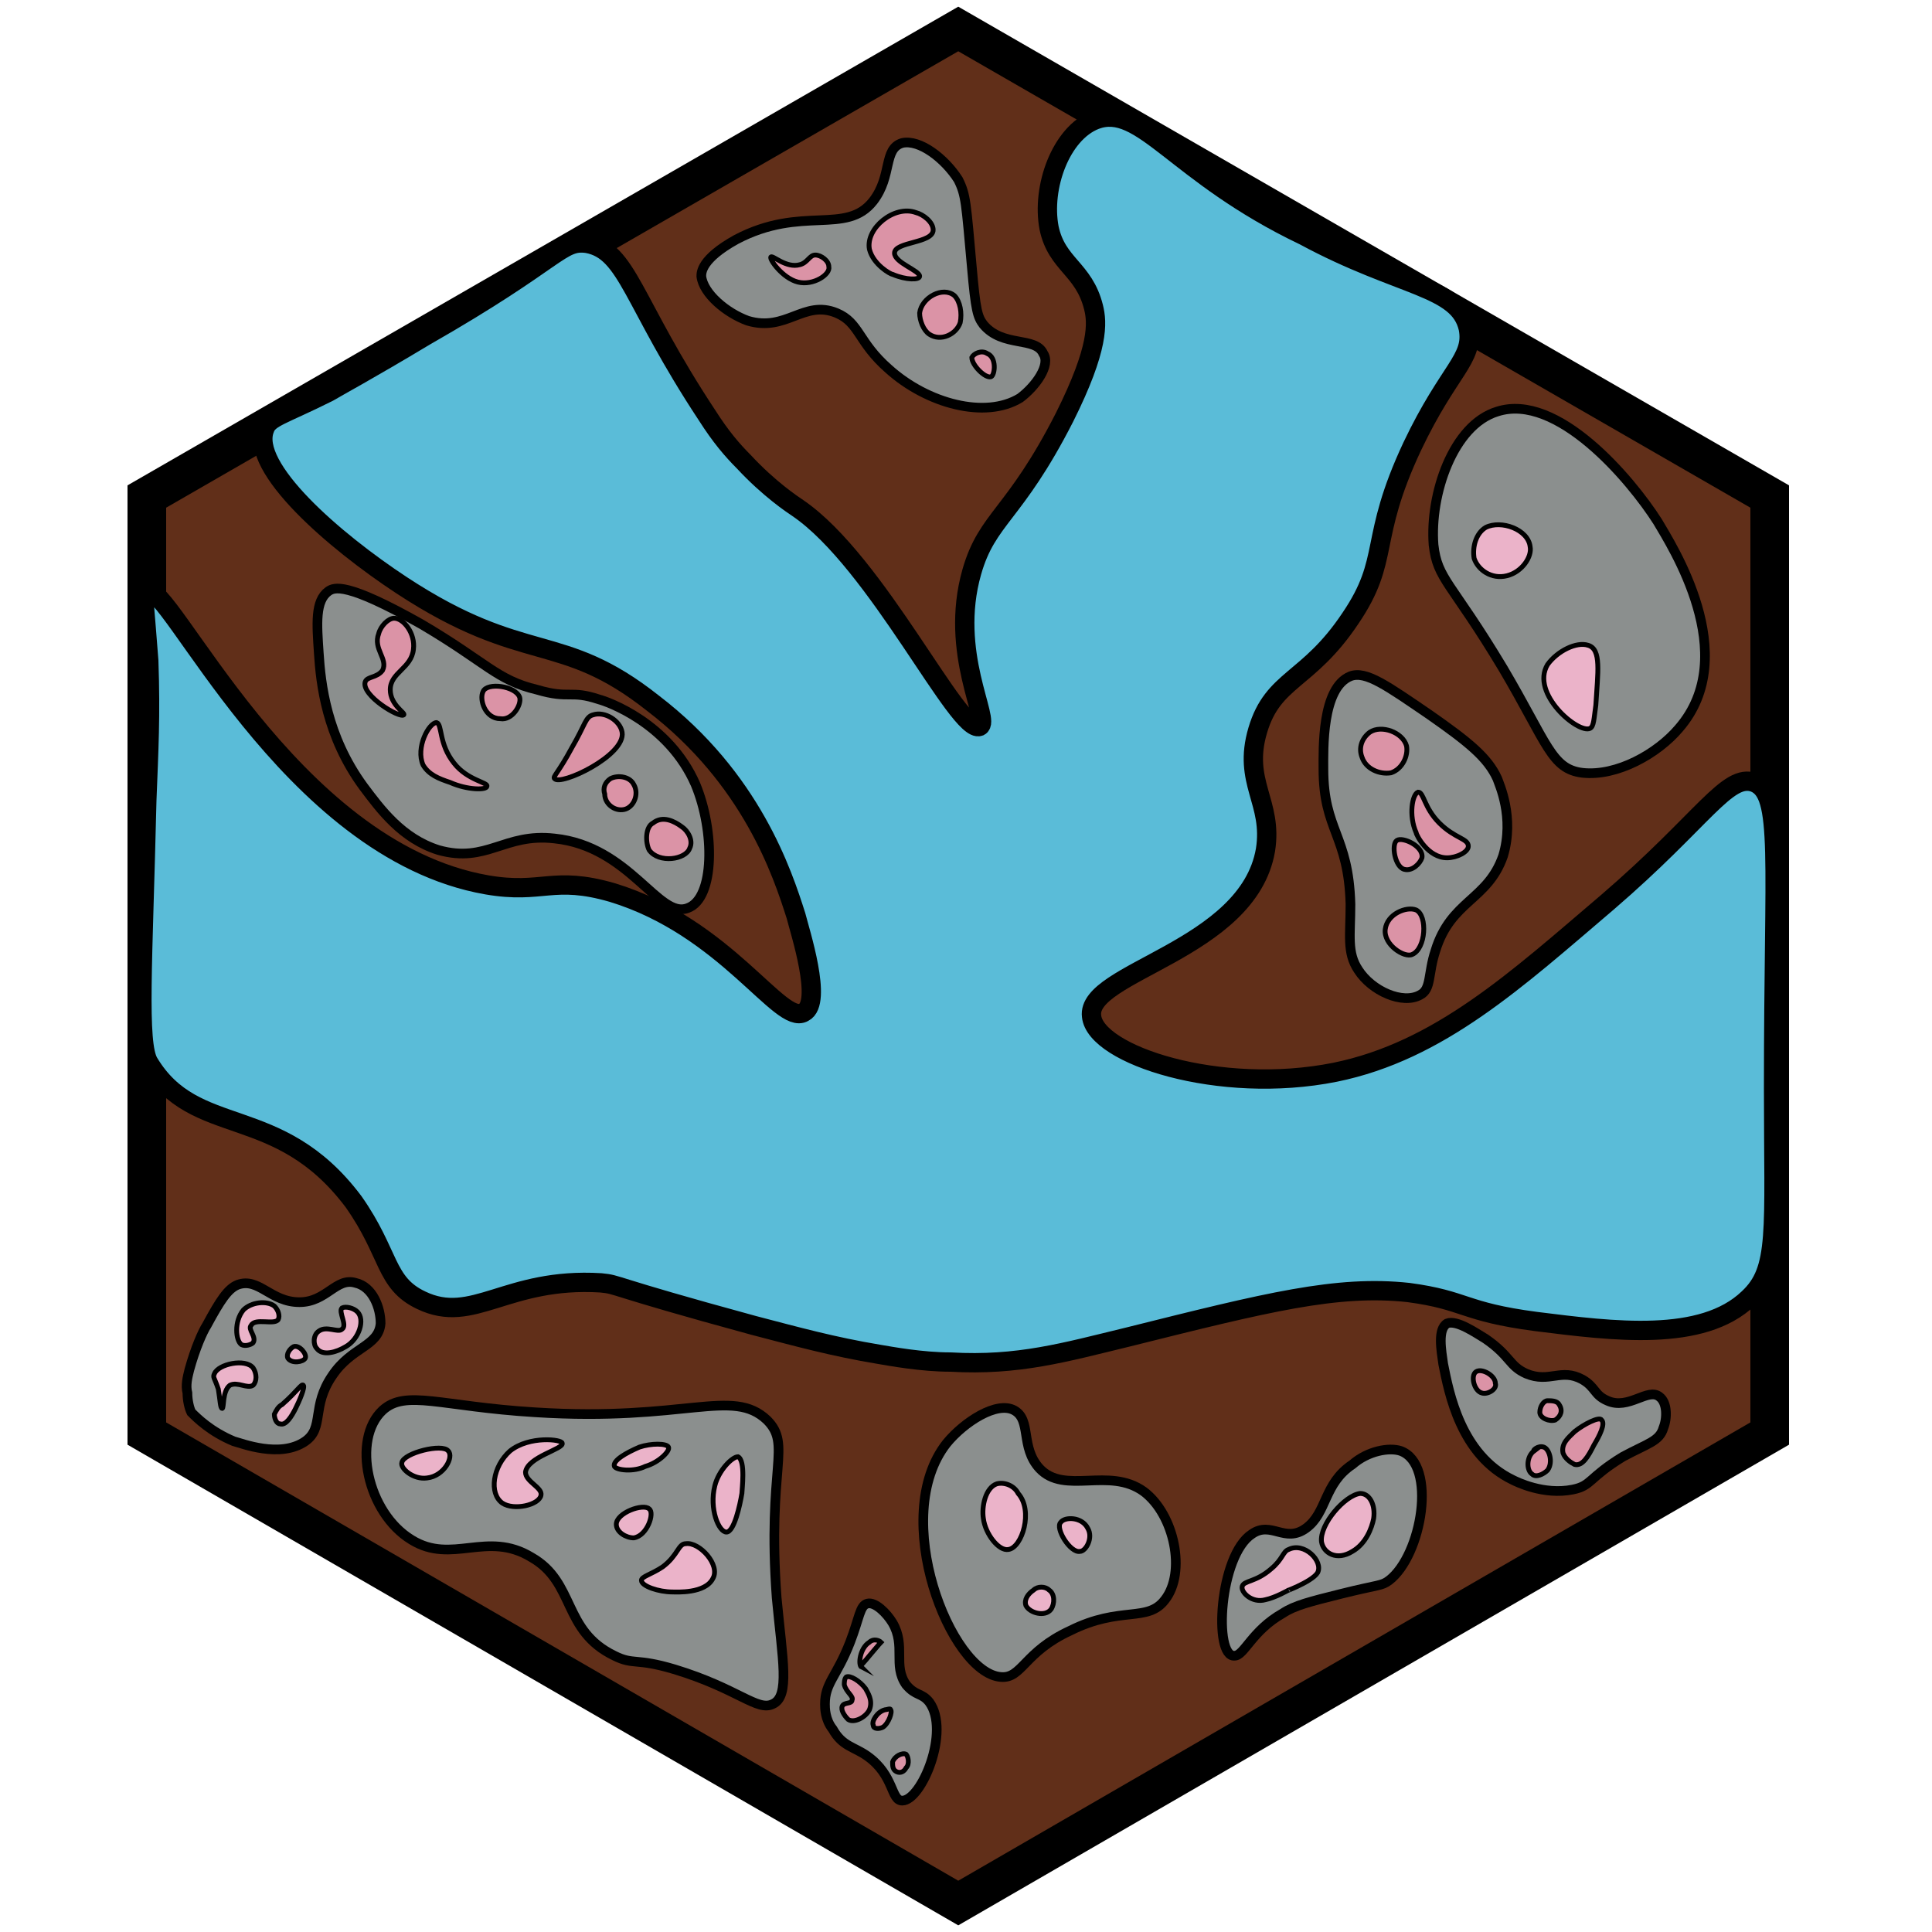 <?xml version="1.0" encoding="utf-8"?><!-- Generator: Adobe Illustrator 26.0.3, SVG Export Plug-In . SVG Version: 6.00 Build 0)  --><svg version="1.1" id="Ebene_2_00000126308112139821010380000011903406711838980787_"	 xmlns="http://www.w3.org/2000/svg" xmlns:xlink="http://www.w3.org/1999/xlink" x="0px" y="0px" viewBox="0 0 100 100"	 style="enable-background:new 0 0 100 100;" xml:space="preserve"><style type="text/css">	.st0{fill:#612F19;stroke:#000000;stroke-width:2;stroke-miterlimit:10;}	.st1{fill:#5abcd8;stroke:#000000;stroke-miterlimit:10;}	.st2{fill:#8B8F8E;stroke:#000000;stroke-width:0.5;stroke-miterlimit:10;}	.st3{fill:#EBB3C9;stroke:#000000;stroke-width:0.25;stroke-miterlimit:10;}	.st4{fill:#8B8F8E;stroke:#000000;stroke-width:0.5;stroke-miterlimit:10;}	.st5{fill:#DB93A6;stroke:#000000;stroke-width:0.25;stroke-miterlimit:10;}	.st6{fill:none;stroke:#000000;stroke-width:0.25;stroke-miterlimit:10;}</style><polygon class="st0" points="91.6,25.7 49.6,1.5 7.6,25.7 7.6,74.2 49.6,98.5 91.6,74.2 "/><path class="st1" d="M21.8,67.3c2.7,1.3,4.4-1.2,9.3-0.9c1,0.1,0.2,0.1,7.9,2.2c2.3,0.6,4.1,1.1,6.5,1.5c0.6,0.1,2.2,0.4,3.7,0.4	c3.5,0.2,5.9-0.5,9.2-1.3c7.2-1.8,10.8-2.7,14.5-2.3c3,0.4,2.8,1,6.6,1.5c4,0.5,8.6,1.1,11-1.2c1.6-1.5,1.3-3.4,1.3-10.9	c0-12,0.5-15.2-1-15.8c-1.4-0.5-2.6,1.9-7.6,6.2c-4.7,4-8.7,7.7-14.1,8.8c-6,1.2-12.4-0.9-12.6-2.9c-0.3-2.3,8.1-3.4,9-8.6	c0.4-2.5-1.2-3.5-0.4-6.2c0.8-2.7,2.6-2.5,4.8-5.8c2.1-3.1,0.9-4,3.2-8.9c1.9-4,3.2-4.5,2.9-6.1c-0.5-2.2-3.5-2.1-8.5-4.8	C60.8,9,59.1,5.3,56.7,6.2c-1.8,0.7-2.8,3.5-2.4,5.6c0.4,1.9,1.8,2.1,2.3,4.1c0.2,0.8,0.3,2.1-1.5,5.7c-2.6,5.1-4,5.2-4.8,8	c-1.2,4.2,1,7.7,0.4,8c-1.1,0.4-5.3-8.5-9.4-11.3c-0.3-0.2-1.5-1-2.8-2.4c-0.6-0.6-1.2-1.3-1.9-2.4c-3.9-5.9-4.1-8.5-6.2-8.9	c-1.4-0.2-1.4,0.8-8.4,4.8c-3,1.8-4.5,2.6-5,2.9c-2.4,1.2-3.1,1.3-3.3,1.9c-0.8,2,3.6,5.8,7.1,8.1c6.4,4.2,8.2,2.3,13,6.1	c5.1,3.9,6.7,8.8,7.4,11c0.2,0.8,1.4,4.5,0.4,5c-1.2,0.7-4-4.4-9.9-6.2c-3.1-0.9-3.6,0.1-6.5-0.4C14.9,44,8.7,29.9,7.6,30.6	c0,0,0,0-0.1,0.1c-0.1,0.3,0,0.8,0.2,3.5c0.1,2.9,0,4.6-0.1,7.2C7.4,49.8,7.1,54,7.7,55c2.4,4,6.7,2,10.6,7.2	C20.2,64.9,19.9,66.4,21.8,67.3z"/><g>	<path class="st2" d="M12.1,74.6c0.4,0.1,2.4,0.9,3.7,0c1-0.7,0.3-1.8,1.4-3.4c1-1.5,2.4-1.5,2.5-2.7c0-0.8-0.4-1.9-1.3-2.1		c-1-0.3-1.5,1-2.9,1c-1.5,0-2.1-1.3-3.2-0.9c-0.5,0.2-0.9,0.8-1.6,2.1c-0.2,0.3-0.6,1.2-0.9,2.3c-0.1,0.4-0.2,0.8-0.1,1.2		c0,0.4,0.1,0.8,0.2,1C10.2,73.4,10.9,74.1,12.1,74.6z"/>	<path class="st3" d="M11.9,71.7c0.4-0.2,0.9,0.2,1.2,0c0.2-0.2,0.2-0.6,0-0.9c-0.4-0.5-1.8-0.2-2,0.3c-0.1,0.2,0,0.2,0.2,0.8		c0.1,0.6,0.1,1,0.2,1C11.6,72.9,11.5,72,11.9,71.7z"/>	<path class="st3" d="M15.3,72.9c0.2-0.4,0.5-1.1,0.4-1.2c-0.1-0.1-0.3,0.3-1.1,1c-0.2,0.1-0.3,0.3-0.4,0.5c0,0.2,0.1,0.5,0.3,0.5		C14.8,73.8,15.1,73.3,15.3,72.9z"/>	<path class="st3" d="M12.6,67.8c0.4-0.4,1.2-0.5,1.6-0.2c0.2,0.2,0.3,0.5,0.2,0.7c-0.2,0.3-1.2-0.1-1.4,0.3		c-0.2,0.2,0.3,0.6,0.1,0.9c-0.1,0.1-0.4,0.2-0.6,0.1C12.2,69.4,12.1,68.4,12.6,67.8z"/>	<path class="st3" d="M15.8,70.3c0.1-0.2-0.3-0.7-0.6-0.6c-0.2,0.1-0.4,0.4-0.3,0.6C15.1,70.6,15.7,70.5,15.8,70.3z"/>	<path class="st3" d="M17.9,69.7c0.7-0.4,1-1.4,0.6-1.8c-0.2-0.2-0.6-0.3-0.8-0.2c-0.2,0.2,0.3,0.9,0,1.1c-0.2,0.2-0.8-0.2-1.2,0.1		c-0.3,0.2-0.3,0.7-0.1,0.9C16.7,70.2,17.4,70,17.9,69.7z"/></g><g>	<path class="st2" d="M27.7,73.1c-4.9-0.3-6.7-1.2-7.9-0.1c-1.6,1.5-0.8,5.3,1.5,6.7c2.1,1.3,3.9-0.5,6.2,0.9		c2.3,1.3,1.6,3.8,4.3,5.1c1,0.5,1.1,0.1,3.1,0.7c3.3,1,4.3,2.2,5.1,1.8c0.9-0.4,0.5-2.3,0.2-5.5c-0.5-6.8,0.8-7.9-0.5-9.2		C37.9,71.8,35.5,73.6,27.7,73.1z"/>	<path class="st3" d="M38.4,77.3c-0.1,0.6-0.4,2-0.8,2c-0.4,0-0.9-1.2-0.6-2.4c0.2-0.8,0.9-1.5,1.2-1.5		C38.6,75.6,38.4,77.1,38.4,77.3z"/>	<path class="st3" d="M32.8,79.6c-0.4,0-0.9-0.3-0.9-0.7c0-0.6,1.4-1.1,1.7-0.8C33.9,78.3,33.5,79.5,32.8,79.6z"/>	<path class="st3" d="M36.9,81.7c-0.4,0.8-1.9,0.7-2.1,0.7c-0.7,0-1.6-0.3-1.6-0.6c0-0.2,0.5-0.3,1.1-0.7c0.8-0.6,0.8-1.2,1.2-1.2		C36.2,79.8,37.3,81,36.9,81.7z"/>	<path class="st3" d="M31.8,75.9c-0.1-0.3,0.6-0.7,1.3-1c0.6-0.2,1.4-0.2,1.5,0c0.1,0.2-0.5,0.8-1.2,1		C32.8,76.2,31.9,76.1,31.8,75.9z"/>	<path class="st3" d="M26.4,75.1c-0.9,0.8-1.1,2.2-0.4,2.7c0.6,0.4,1.9,0.1,2-0.4c0.1-0.4-0.8-0.7-0.8-1.2c0.1-0.8,2-1.2,1.9-1.5		C29.1,74.5,27.4,74.3,26.4,75.1z"/>	<path class="st3" d="M20.8,75.7c-0.1,0.3,0.6,0.9,1.3,0.8c0.9-0.1,1.4-1.1,1.1-1.4C22.9,74.7,20.9,75.2,20.8,75.7z"/></g><g>	<path class="st4" d="M43.3,16.2c1.2,0.5,1.1,1.5,2.7,2.9c2,1.8,5,2.6,6.8,1.5c0.8-0.6,1.6-1.7,1.2-2.3c-0.4-0.9-2.1-0.3-3.1-1.5		c-0.3-0.4-0.4-0.7-0.6-3c-0.3-3.3-0.3-3.7-0.7-4.5c-0.7-1.1-2-2.1-2.9-1.9c-1,0.3-0.5,1.7-1.5,3c-1.4,1.8-3.7,0.2-7.1,2		c-1.8,1-1.8,1.7-1.8,1.9c0.1,0.9,1.3,1.9,2.4,2.3C40.7,17.2,41.6,15.5,43.3,16.2z"/>	<path class="st5" d="M41.4,13.7c-0.7,0.2-1.4-0.5-1.5-0.4c-0.1,0.1,0.6,1.1,1.4,1.3c0.8,0.2,1.7-0.4,1.6-0.8c0-0.3-0.4-0.6-0.7-0.6		C41.9,13.2,41.8,13.6,41.4,13.7z"/>	<path class="st5" d="M47.6,14.3c0-0.3-1.3-0.7-1.3-1.2c0-0.6,2-0.5,2-1.2c0-0.4-0.5-0.8-0.9-0.9c-1.1-0.4-2.6,0.8-2.4,1.9		c0.2,0.8,1.1,1.3,1.2,1.3C46.9,14.5,47.6,14.5,47.6,14.3z"/>	<path class="st5" d="M48.1,17.3c0.6,0.4,1.4,0,1.6-0.6c0.1-0.5,0-1.1-0.3-1.4c-0.6-0.5-1.7,0.1-1.8,0.9		C47.6,16.6,47.8,17.1,48.1,17.3z"/>	<path class="st5" d="M51.3,19.5c0.2-0.1,0.3-1-0.2-1.2c-0.3-0.2-0.7,0-0.8,0.2C50.3,18.9,51,19.6,51.3,19.5z"/></g><g>	<path class="st2" d="M51.8,86.8c1.1,0.1,1.2-1.3,3.6-2.4c2.6-1.3,4-0.4,4.9-1.6c1.1-1.4,0.5-4.4-1.1-5.6c-1.8-1.3-4.1,0.2-5.4-1.2		c-1-1.1-0.4-2.5-1.3-3c-0.9-0.5-2.6,0.6-3.5,1.7C46,78.5,49.2,86.6,51.8,86.8z"/>	<path class="st3" d="M51.6,76.8c-0.6,0.2-0.8,1.2-0.7,1.8c0.1,0.8,0.8,1.7,1.3,1.6c0.7-0.1,1.3-2,0.5-2.9		C52.5,76.9,52,76.7,51.6,76.8z"/>	<path class="st3" d="M53.5,82.3c-0.3,0.2-0.5,0.5-0.4,0.8c0.2,0.4,1,0.6,1.3,0.2c0.2-0.3,0.2-0.8-0.1-1		C54.1,82.1,53.7,82.1,53.5,82.3z"/>	<path class="st3" d="M55.9,80.3c0.3,0,0.7-0.7,0.4-1.2c-0.3-0.6-1.2-0.6-1.4-0.3C54.6,79.1,55.4,80.4,55.9,80.3z"/></g><g>	<path class="st4" d="M44.9,90.9c1.4,1,1.2,2.3,1.8,2.3c1,0,2.5-3.6,1.4-5.1c-0.4-0.5-0.7-0.3-1.2-0.9c-0.7-1,0-2-0.7-3.2		c-0.3-0.5-0.9-1.1-1.3-1c-0.4,0.1-0.4,0.7-0.9,2c-0.7,1.8-1.3,2.1-1.3,3.2c0,0.2,0,0.8,0.4,1.3C43.6,90.4,44.2,90.4,44.9,90.9z"/>	<path class="st5" d="M43.6,88.3c-0.1,0.2,0.1,0.5,0.3,0.7c0.3,0.2,0.9-0.1,1.1-0.5c0.2-0.5-0.1-0.9-0.2-1.1c-0.3-0.4-0.8-0.7-1-0.6		c-0.1,0.1-0.1,0.3-0.1,0.4c0.1,0.4,0.5,0.6,0.4,0.8C44.1,88.2,43.7,88.1,43.6,88.3z"/>	<path class="st5" d="M45.2,89.3c-0.1-0.2,0.2-0.7,0.6-0.8c0.1,0,0.3-0.1,0.3,0c0.1,0.1-0.1,0.7-0.4,0.9		C45.5,89.5,45.2,89.5,45.2,89.3z"/>	<path class="st5" d="M46.4,91.7c0.2,0.1,0.4,0,0.5-0.2c0.2-0.2,0.1-0.6,0-0.7c-0.2-0.1-0.6,0.1-0.7,0.4		C46.2,91.4,46.2,91.6,46.4,91.7z"/>	<path class="st5" d="M45,85.7c0.5-0.6,0.6-0.7,0.6-0.7c-0.1-0.1-0.4-0.2-0.6,0c-0.5,0.3-0.6,1.2-0.4,1.3		C44.5,86.2,44.6,86.2,45,85.7z"/></g><path class="st6" d="M45.2,23.3"/><g>	<path class="st4" d="M36,40.6c-1.4-3.2-4.6-4.3-5-4.4c-1.5-0.5-1.5,0-3.2-0.5c-2.1-0.5-2.6-1.4-6-3.4c-3.9-2.2-4.5-1.9-4.8-1.7		c-0.7,0.5-0.6,1.7-0.5,3.2c0.1,1.6,0.4,4.3,2.3,6.9c0.9,1.2,2,2.7,3.9,3.3c2.5,0.7,3.4-0.9,6-0.6c3.9,0.4,5.4,4.2,6.9,3.6		C37,46.5,37,43,36,40.6z"/>	<path class="st5" d="M25.2,40.7c0.1-0.2-1-0.3-1.7-1.2c-0.8-1-0.6-2-0.9-2.1c-0.4,0-1.1,1.3-0.7,2.2c0.3,0.5,0.8,0.7,1.4,0.9		C24.2,40.9,25.2,40.9,25.2,40.7z"/>	<path class="st5" d="M32.2,37.9c-0.1-0.6-0.9-1.1-1.5-0.9c-0.4,0.1-0.4,0.5-1.1,1.7c-0.7,1.3-1,1.5-0.9,1.6		C29,40.7,32.4,39.1,32.2,37.9z"/>	<path class="st5" d="M32.3,41.9c0.5-0.1,0.8-0.8,0.5-1.3c-0.2-0.4-0.8-0.5-1.2-0.3c-0.3,0.2-0.4,0.5-0.3,0.8		C31.3,41.6,31.8,42,32.3,41.9z"/>	<path class="st5" d="M33.6,44c0.5,0.7,1.9,0.5,2.1-0.1c0.2-0.4-0.1-0.9-0.4-1.1c-0.4-0.3-1-0.6-1.5-0.2		C33.4,42.8,33.4,43.6,33.6,44z"/>	<path class="st5" d="M26.9,36.1c-0.2-0.6-1.7-0.8-1.9-0.3c-0.2,0.4,0.1,1.4,0.9,1.4C26.5,37.3,27,36.5,26.9,36.1z"/>	<path class="st5" d="M18.9,35.3c0.1-0.3,0.6-0.2,0.9-0.6c0.3-0.6-0.5-1.1-0.2-1.9c0.1-0.4,0.5-0.8,0.8-0.8c0.5,0,1.1,0.8,1,1.6		c-0.1,1-1.2,1.2-1.2,2.1c0,0.8,0.8,1.2,0.7,1.3C20.7,37.2,18.7,36,18.9,35.3z"/></g><g>	<path class="st2" d="M74.2,28.2c0.2,1.8,0.9,1.9,3.6,6.4c2.3,3.9,2.5,5.2,4.1,5.4c1.8,0.2,3.9-1,5-2.3c3.3-3.8-0.4-9.5-1.1-10.7		c-1.4-2.2-5.2-6.7-8.3-5.7C75.2,22,74,25.6,74.2,28.2z"/>	<path class="st3" d="M76.3,28.9c0.2,0.6,0.9,1.1,1.7,0.9c0.8-0.2,1.3-1,1.2-1.5c-0.1-0.9-1.5-1.4-2.3-1		C76.4,27.6,76.2,28.3,76.3,28.9z"/>	<path class="st3" d="M80.1,34.4c-0.9,1.5,1.6,3.6,2.2,3.3c0.2-0.1,0.2-0.5,0.3-1.2c0.1-1.7,0.3-2.9-0.4-3.1		C81.6,33.2,80.6,33.7,80.1,34.4z"/></g><g>	<path class="st2" d="M67.6,79.1c-1.1,0.8-1.8-0.4-2.8,0.3c-1.7,1.1-2,6.4-0.9,6.3c0.5,0,0.9-1.3,2.5-2.2c0.6-0.4,1.4-0.6,3-1		c2-0.5,2.1-0.4,2.5-0.7c1.7-1.3,2.5-6,0.6-6.7c-0.6-0.2-1.7,0-2.5,0.7C68.5,76.8,68.7,78.3,67.6,79.1z"/>	<path class="st3" d="M68.4,79.8c0.1,0.6,0.8,1,1.6,0.5c0.7-0.4,1-1.2,1.1-1.7c0.1-0.7-0.2-1.3-0.7-1.3		C69.6,77.4,68.3,78.9,68.4,79.8z"/>	<path class="st3" d="M65.8,81.2c-0.8,0.7-1.4,0.6-1.5,0.9c-0.1,0.3,0.5,0.9,1.2,0.7c0.5-0.1,1.2-0.5,1.2-0.5l0,0		c-0.5,0.2,1.2-0.4,1.5-0.9c0.3-0.6-0.7-1.6-1.5-1.2C66.4,80.3,66.4,80.7,65.8,81.2z"/></g><g>	<path class="st4" d="M73.5,51.5c0.6-0.3,0.4-1.1,0.8-2.3c0.8-2.6,2.7-2.6,3.5-4.9c0.6-2-0.2-3.7-0.3-4c-0.5-1.1-1.5-1.9-3.5-3.3		c-2.2-1.5-3.3-2.3-4.1-2c-1.5,0.6-1.4,3.8-1.4,4.8c0,3.2,1.3,3.4,1.4,7c0,1.6-0.2,2.5,0.4,3.4C71,51.3,72.6,52,73.5,51.5z"/>	<path class="st5" d="M73.3,47.1c-0.5-0.2-1.5,0.2-1.6,1c-0.1,0.8,1,1.5,1.4,1.3C73.8,49.1,73.9,47.4,73.3,47.1z"/>	<path class="st5" d="M72.3,43.5c-0.3,0.2-0.1,1.4,0.4,1.5c0.4,0.1,0.8-0.3,0.9-0.6C73.7,43.8,72.6,43.3,72.3,43.5z"/>	<path class="st5" d="M76,43.8c0-0.4-0.7-0.4-1.5-1.2c-0.8-0.8-0.8-1.6-1.1-1.6c-0.3,0.1-0.5,1.2-0.1,2.1c0,0.1,0.6,1.3,1.6,1.3		C75.4,44.4,76,44.1,76,43.8z"/>	<path class="st5" d="M72.8,38.6c-0.2-0.7-1.3-1.1-1.9-0.7c-0.4,0.3-0.6,0.8-0.4,1.3c0.2,0.6,0.9,0.9,1.5,0.8		C72.6,39.8,72.9,39.1,72.8,38.6z"/></g><g>	<path class="st4" d="M85.9,72.3c-0.6-0.5-1.6,0.7-2.7,0.2c-0.7-0.3-0.6-0.7-1.3-1.1c-1.1-0.6-1.7,0.2-2.9-0.3		c-0.9-0.4-0.8-0.9-2.1-1.8c-0.5-0.3-1.5-1-2-0.8c-0.5,0.3-0.3,1.4-0.2,2.1c0.3,1.5,0.9,4.7,3.6,6c0.2,0.1,1.6,0.8,3.1,0.5		c1-0.2,0.8-0.6,2.6-1.7c1.3-0.7,1.9-0.8,2.1-1.5C86.3,73.4,86.3,72.6,85.9,72.3z"/>	<path class="st5" d="M81.5,74.1c-0.3,0.3-0.7,0.6-0.6,1.1c0.1,0.3,0.4,0.5,0.6,0.6c0.4,0.1,0.7-0.4,1-1c0.3-0.5,0.6-1.1,0.4-1.3		C82.8,73.3,82,73.7,81.5,74.1z"/>	<path class="st5" d="M80.1,72.5c0.2,0,0.5,0,0.6,0.2c0.2,0.3,0.1,0.6-0.2,0.8c-0.3,0.1-0.8-0.1-0.8-0.4		C79.7,72.8,79.9,72.5,80.1,72.5z"/>	<path class="st5" d="M76.4,71c-0.3,0.2-0.1,1,0.3,1.1c0.3,0.1,0.8-0.2,0.7-0.5C77.4,71.2,76.7,70.8,76.4,71z"/>	<path class="st5" d="M79.9,74.9c0.3,0.1,0.5,0.8,0.2,1.2c-0.2,0.2-0.6,0.4-0.8,0.2c-0.3-0.2-0.3-0.9,0.1-1.2		C79.3,75.1,79.6,74.8,79.9,74.9z"/></g></svg>